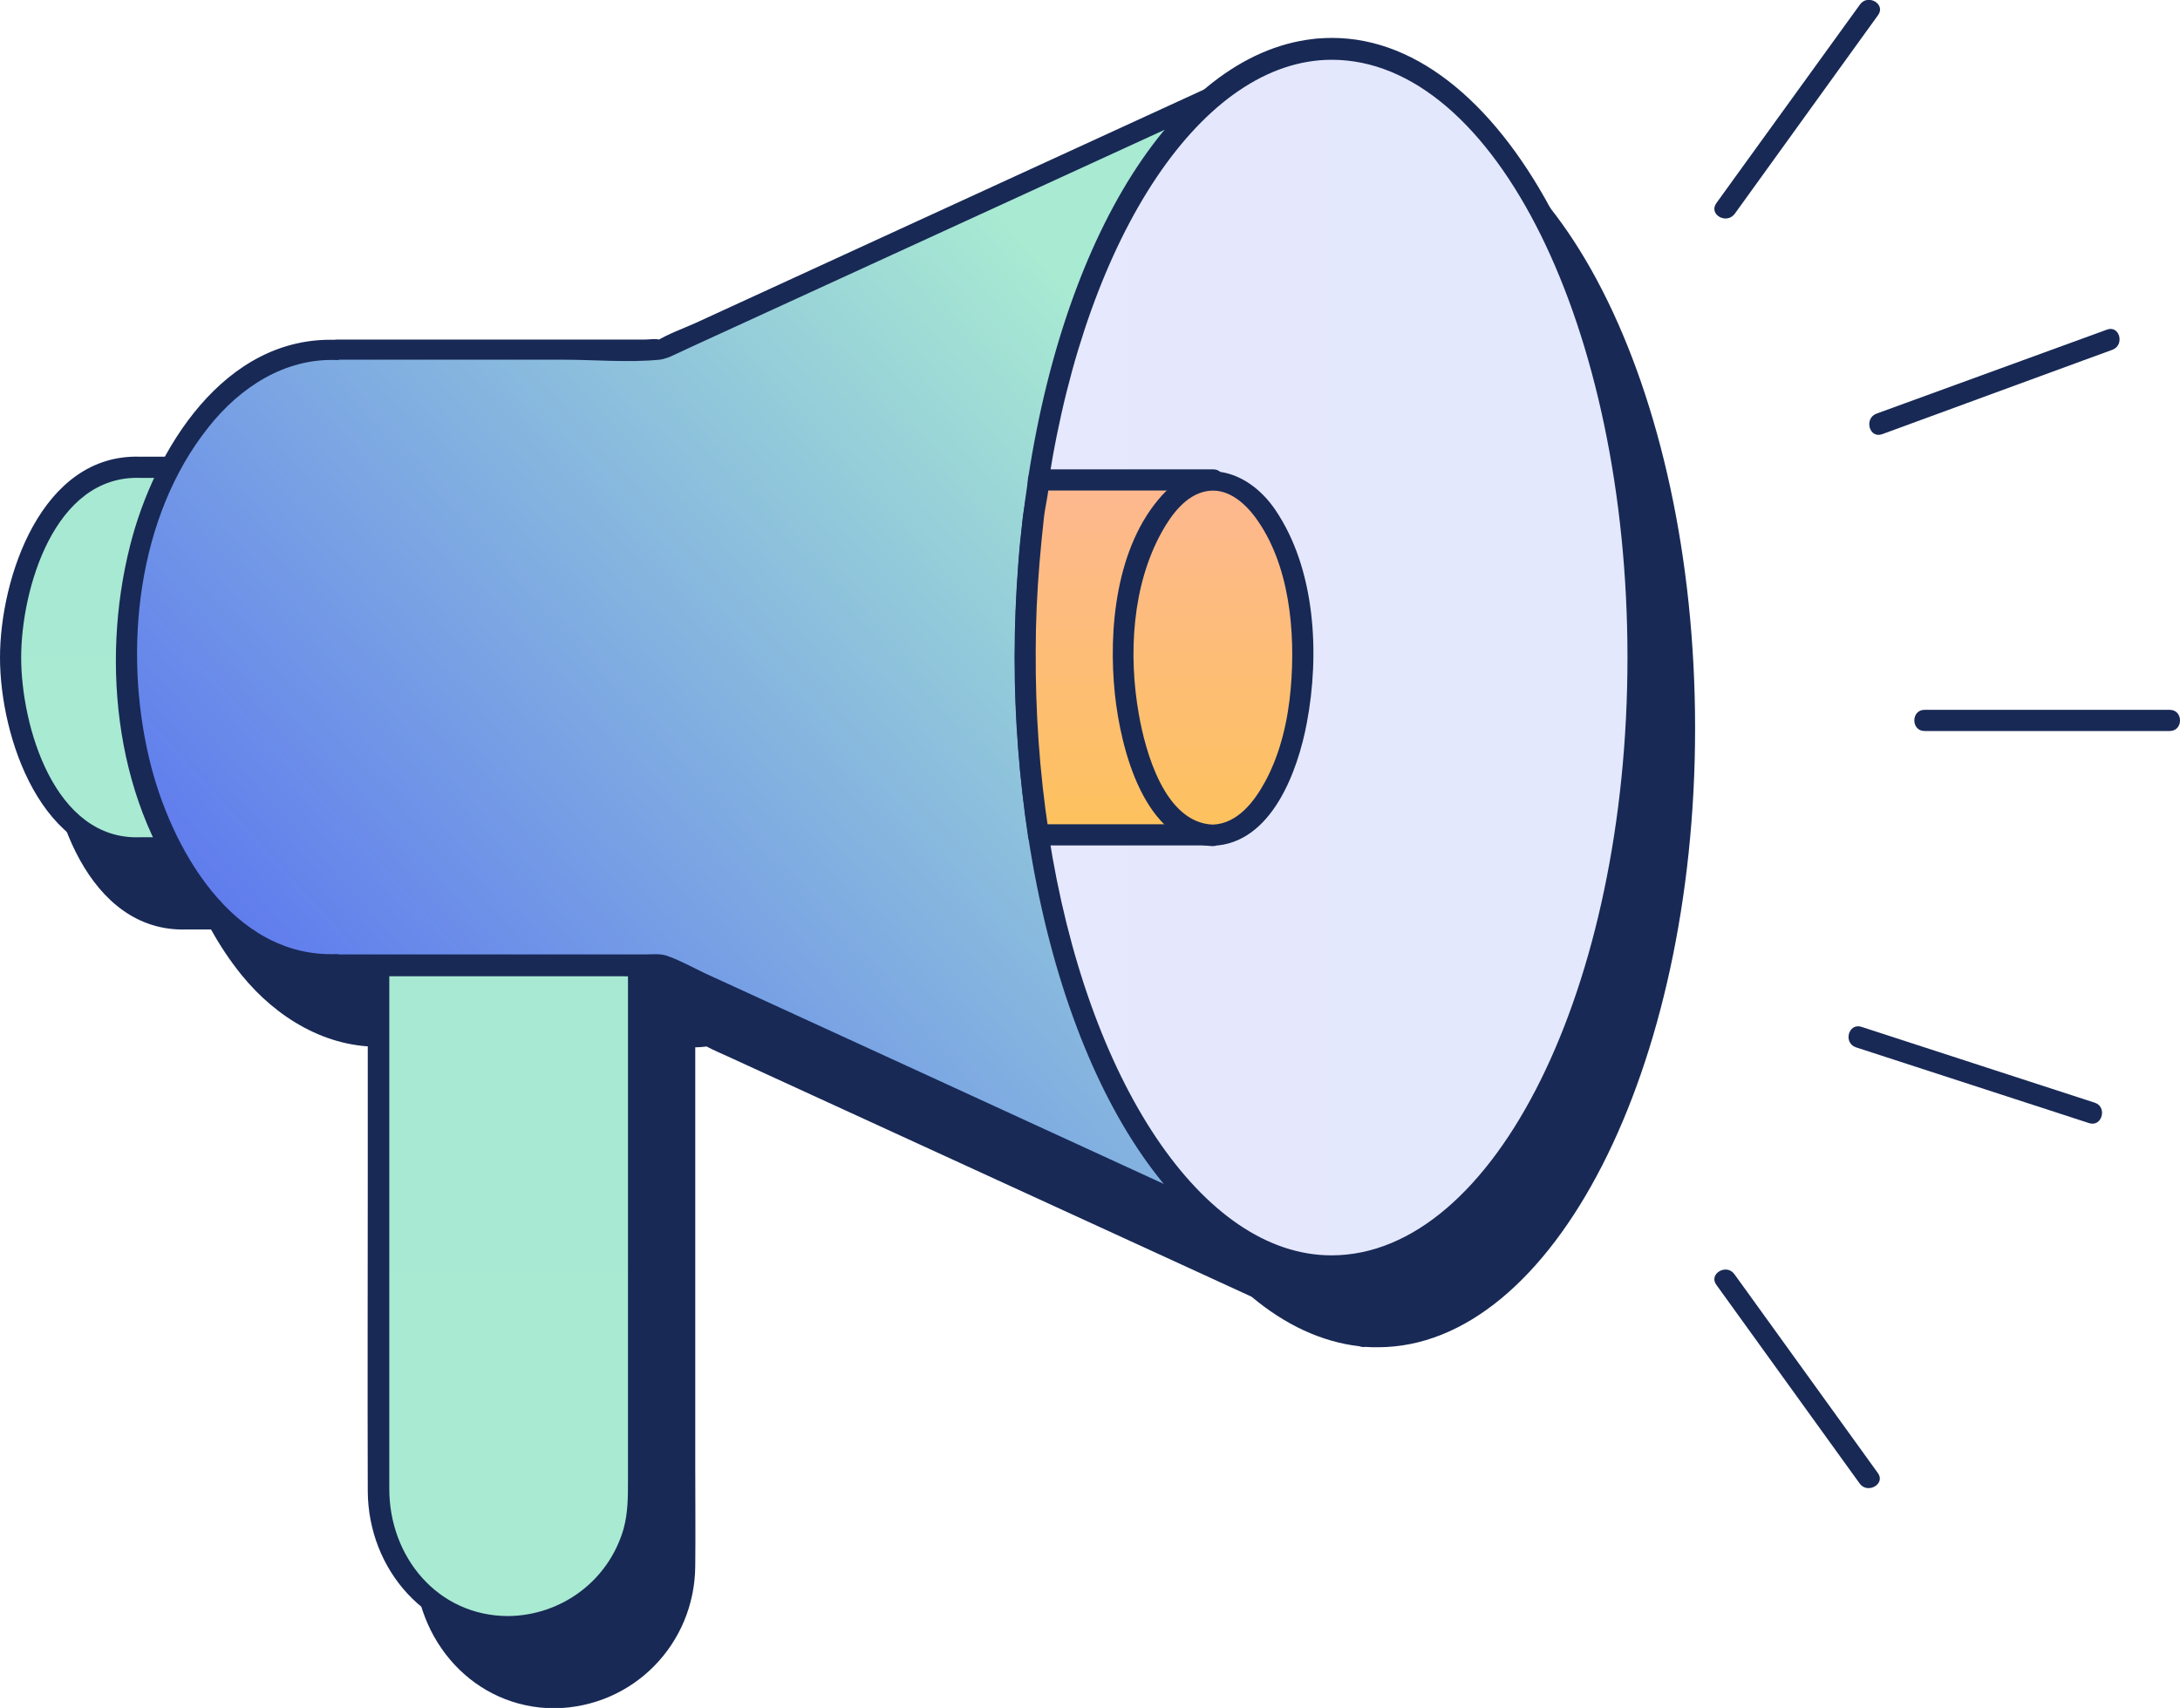 <svg width="134" height="105" viewBox="0 0 134 105" fill="none" xmlns="http://www.w3.org/2000/svg">
<g clip-path="url(#clip0_258_3757)">
<path d="M84.757 6.72C84.485 6.72 84.212 6.741 83.939 6.762C83.918 6.762 83.876 6.762 83.834 6.762C83.792 6.762 83.75 6.783 83.708 6.783C83.666 6.783 83.645 6.783 83.603 6.804C81.273 7.056 79.027 8.106 76.97 9.849C71.093 12.558 65.195 15.246 59.297 17.955C54.763 20.034 50.208 22.113 45.674 24.213C44.94 24.549 44.121 24.843 43.407 25.242C43.155 25.179 42.798 25.242 42.547 25.242H23.572C23.551 25.242 23.53 25.263 23.509 25.263C18.723 25.116 15.218 28.455 13.014 32.466H11.502C11.482 32.466 11.46 32.466 11.46 32.487C5.415 32.298 2.897 39.963 2.897 44.814C2.897 49.665 5.415 57.33 11.46 57.141C11.482 57.141 11.502 57.141 11.502 57.141H12.972C13.518 58.128 14.147 59.073 14.861 59.955C16.981 62.559 20.066 64.449 23.488 64.344C23.509 64.344 23.53 64.365 23.572 64.365H25.482V76.923C25.482 83.286 25.461 89.649 25.482 96.012C25.503 100.842 29.113 105.021 34.109 105.021C38.936 104.937 42.694 101.073 42.736 96.285C42.757 94.248 42.736 92.19 42.736 90.153V64.386C42.946 64.386 43.155 64.365 43.365 64.344C43.386 64.344 43.386 64.344 43.407 64.323C43.428 64.344 43.449 64.344 43.491 64.365C43.89 64.575 44.331 64.764 44.751 64.953C54.448 69.405 64.166 73.857 73.864 78.309C74.892 78.771 75.9 79.254 76.928 79.716C78.985 81.438 81.21 82.488 83.54 82.761C83.666 82.803 83.792 82.824 83.918 82.803C84.17 82.824 84.443 82.824 84.695 82.824C95.441 82.824 104.194 65.751 104.194 44.772C104.194 23.793 95.504 6.72 84.757 6.72Z" fill="#182955"/>
<path d="M106.629 13.146L114.353 2.436L115.445 0.924C115.928 0.252 114.815 -0.399 114.332 0.273L106.587 10.983L105.496 12.495C105.013 13.188 106.125 13.818 106.629 13.146Z" fill="#182955"/>
<path d="M115.697 26.691L128.06 22.155L129.844 21.504C130.621 21.21 130.285 19.971 129.508 20.265L117.124 24.78L115.34 25.431C114.563 25.725 114.899 26.985 115.697 26.691Z" fill="#182955"/>
<path d="M118.299 44.94H133.37C134.21 44.94 134.21 43.638 133.37 43.638H118.299C117.46 43.638 117.46 44.94 118.299 44.94Z" fill="#182955"/>
<path d="M20.969 28.728H8.627C8.543 28.728 8.48 28.728 8.396 28.728C4.114 28.728 0.651 33.957 0.651 40.425C0.651 46.893 4.114 52.122 8.396 52.122C8.48 52.122 8.543 52.122 8.627 52.122H20.99L20.969 28.728Z" fill="url(#paint0_linear_258_3757)"/>
<path d="M20.528 28.266C21.095 27.699 21.095 28.161 20.843 28.077C20.738 28.035 20.549 28.077 20.444 28.077H8.627C8.27 28.077 7.976 28.371 7.976 28.728L8.627 28.077C2.54 27.867 0 35.553 0 40.425C0 45.297 2.54 52.983 8.627 52.773L7.976 52.122C7.976 52.479 8.27 52.773 8.627 52.773H20.99C21.347 52.773 21.641 52.479 21.641 52.122V31.647V28.728C21.641 27.888 20.339 27.888 20.339 28.728V49.203V52.122L20.99 51.471H8.627L9.278 52.122C9.278 51.786 8.984 51.471 8.627 51.471C3.316 51.681 1.301 44.583 1.301 40.425C1.301 36.267 3.316 29.19 8.627 29.379C8.984 29.4 9.278 29.064 9.278 28.728L8.627 29.379H19.437C19.919 29.379 21.053 29.589 21.431 29.19C22.018 28.602 21.116 27.678 20.528 28.266Z" fill="#182955"/>
<path d="M23.257 56.322H39.23V92.001C39.23 96.411 35.662 99.981 31.254 99.981C26.846 99.981 23.278 96.411 23.278 92.001L23.257 56.322Z" fill="url(#paint1_linear_258_3757)"/>
<path d="M31.254 99.351C26.888 99.351 23.929 95.697 23.929 91.539V56.322L23.278 56.973H39.251L38.601 56.322V90.993C38.601 92.022 38.601 93.009 38.328 93.996C37.404 97.188 34.508 99.309 31.254 99.351C30.415 99.372 30.415 100.653 31.254 100.653C36.082 100.569 39.839 96.705 39.881 91.917C39.902 89.88 39.881 87.822 39.881 85.785V56.343C39.881 55.986 39.587 55.692 39.23 55.692H23.257C22.9 55.692 22.606 55.986 22.606 56.343V72.576C22.606 78.939 22.585 85.302 22.606 91.665C22.627 96.495 26.238 100.674 31.233 100.674C32.073 100.653 32.073 99.351 31.254 99.351Z" fill="#182955"/>
<path d="M80.958 3.024L40.678 21.504H20.696V21.525C20.57 21.525 20.444 21.504 20.339 21.504C13.413 21.504 7.808 29.967 7.808 40.425C7.808 50.883 13.413 59.346 20.339 59.346C20.465 59.346 20.591 59.346 20.696 59.325V59.346H40.678L80.958 77.826V3.024V3.024Z" fill="url(#paint2_linear_258_3757)"/>
<path d="M80.644 2.457L56.4 13.587L42.778 19.845C41.98 20.202 41.098 20.517 40.364 20.958C40.028 21.168 40.951 20.979 40.511 20.874C40.259 20.811 39.902 20.874 39.65 20.874H20.696C20.339 20.874 20.045 21.168 20.045 21.525V21.546L20.696 20.895C13.79 20.622 9.487 27.636 7.997 33.537C6.15 40.824 7.116 49.665 11.985 55.608C14.126 58.233 17.233 60.123 20.696 59.997L20.045 59.346V59.367C20.045 59.724 20.339 60.018 20.696 60.018H38.307C38.999 60.018 39.818 60.144 40.511 60.018C40.846 59.955 40.133 59.787 40.637 60.039C41.035 60.249 41.476 60.438 41.896 60.627L71.009 73.983L80.644 78.414C81.084 78.624 81.609 78.393 81.609 77.847V6.09C81.609 5.124 81.693 4.116 81.609 3.15C81.588 3.003 81.672 2.835 81.357 2.814C80.79 2.772 80.308 3.234 80.308 3.801V76.692C80.308 76.986 80.224 77.427 80.308 77.7C80.308 77.742 80.308 77.784 80.308 77.826L81.273 77.259L57.051 66.129L43.323 59.829C42.568 59.472 41.791 59.031 40.993 58.758C40.553 58.611 40.091 58.674 39.65 58.674H20.696L21.347 59.325V59.304C21.347 58.968 21.053 58.653 20.696 58.653C14.273 58.905 10.453 52.059 9.173 46.641C7.577 39.942 8.417 31.773 12.825 26.25C14.756 23.814 17.506 22.008 20.696 22.134C21.053 22.155 21.347 21.819 21.347 21.483V21.462L20.696 22.113H34.592C36.544 22.113 38.6 22.302 40.553 22.113C40.763 22.092 41.161 21.945 41.098 21.966C40.93 22.029 41.161 21.945 41.203 21.924C41.602 21.735 42.001 21.567 42.379 21.378L71.492 8.022L81.294 3.528C82.05 3.234 81.399 2.121 80.644 2.457Z" fill="#182955"/>
<path d="M100.71 40.425C100.71 61.089 92.272 77.826 81.861 77.826C73.381 77.826 66.181 66.675 63.831 51.324C63.306 47.88 63.012 44.226 63.012 40.425C63.012 36.624 63.306 32.97 63.831 29.526C66.181 14.196 73.381 3.024 81.861 3.024C92.251 3.024 100.71 19.782 100.71 40.425Z" fill="url(#paint3_linear_258_3757)"/>
<path d="M81.861 78.477C73.171 78.477 65.678 67.599 63.201 51.429V51.366C62.655 47.838 62.382 44.163 62.382 40.404C62.382 36.645 62.655 32.991 63.201 29.442V29.379C65.678 13.209 73.192 2.331 81.882 2.331C92.629 2.331 101.382 19.404 101.382 40.383C101.382 61.362 92.608 78.477 81.861 78.477ZM64.46 51.282C66.811 66.528 73.948 77.175 81.84 77.175C91.873 77.175 100.038 60.69 100.038 40.425C100.038 20.16 91.894 3.675 81.861 3.675C73.969 3.675 66.832 14.322 64.46 29.568V29.631C63.935 33.117 63.663 36.75 63.663 40.446C63.663 44.142 63.935 47.775 64.481 51.24L64.46 51.282Z" fill="#182955"/>
<path d="M74.556 29.505V51.324H63.831C63.306 47.88 63.012 44.226 63.012 40.425C63.012 36.624 63.306 32.97 63.831 29.526L74.556 29.505Z" fill="url(#paint4_linear_258_3757)"/>
<path d="M73.906 29.505V51.324L74.556 50.673H63.831L64.46 51.156C63.894 47.46 63.642 43.743 63.663 40.005C63.663 38.22 63.746 36.414 63.894 34.629C63.977 33.705 64.061 32.76 64.166 31.836C64.25 31.08 64.481 30.261 64.481 29.505L63.831 30.156H74.577C75.417 30.156 75.417 28.854 74.577 28.854H63.831C63.474 28.854 63.18 29.148 63.18 29.505C63.18 30.261 62.949 31.08 62.865 31.836C62.76 32.76 62.655 33.705 62.592 34.629C62.445 36.561 62.361 38.493 62.361 40.425C62.361 44.142 62.655 47.838 63.201 51.492C63.243 51.765 63.558 51.975 63.831 51.975H74.556C74.913 51.975 75.207 51.681 75.207 51.324V29.505C75.207 28.686 73.906 28.686 73.906 29.505Z" fill="#182955"/>
<path d="M74.556 51.345C77.594 51.345 80.056 46.456 80.056 40.425C80.056 34.394 77.594 29.505 74.556 29.505C71.519 29.505 69.057 34.394 69.057 40.425C69.057 46.456 71.519 51.345 74.556 51.345Z" fill="url(#paint5_linear_258_3757)"/>
<path d="M74.556 50.694C71.597 50.589 70.4 46.2 70.002 43.911C69.351 40.257 69.582 35.973 71.429 32.676C72.017 31.626 72.898 30.429 74.158 30.198C75.396 29.967 76.445 30.849 77.138 31.773C79.279 34.65 79.636 38.85 79.342 42.294C79.174 44.268 78.712 46.305 77.768 48.048C77.096 49.287 76.068 50.631 74.556 50.694C73.717 50.715 73.717 52.017 74.556 51.996C78.167 51.87 79.783 47.376 80.329 44.436C81.126 40.236 80.874 35.007 78.397 31.353C76.676 28.812 73.675 27.993 71.429 30.45C68.595 33.579 68.112 38.703 68.532 42.693C68.889 46.011 70.316 51.87 74.556 52.017C75.375 52.017 75.375 50.715 74.556 50.694Z" fill="#182955"/>
<path d="M128.753 67.788L116.222 63.714L114.416 63.126C113.619 62.874 113.283 64.113 114.081 64.386L126.612 68.46L128.417 69.048C129.214 69.3 129.55 68.04 128.753 67.788Z" fill="#182955"/>
<path d="M105.496 78.981L113.22 89.691L114.311 91.203C114.794 91.875 115.928 91.224 115.424 90.552L107.7 79.842L106.608 78.33C106.125 77.658 105.013 78.309 105.496 78.981Z" fill="#182955"/>
</g>
<defs>
<linearGradient id="paint0_linear_258_3757" x1="10.814" y1="28.73" x2="10.814" y2="52.124" gradientUnits="userSpaceOnUse">
<stop stop-color="#A7E9D2"/>
<stop offset="1" stop-color="#A8EAD2"/>
</linearGradient>
<linearGradient id="paint1_linear_258_3757" x1="31.245" y1="56.33" x2="31.245" y2="100.004" gradientUnits="userSpaceOnUse">
<stop stop-color="#A7E9D2"/>
<stop offset="1" stop-color="#A8EAD2"/>
</linearGradient>
<linearGradient id="paint2_linear_258_3757" x1="18.479" y1="77.235" x2="73.993" y2="27" gradientUnits="userSpaceOnUse">
<stop stop-color="#546AF2"/>
<stop offset="1" stop-color="#A8EAD2"/>
</linearGradient>
<linearGradient id="paint3_linear_258_3757" x1="63.004" y1="40.431" x2="100.701" y2="40.431" gradientUnits="userSpaceOnUse">
<stop stop-color="#E6E8FD"/>
<stop offset="1" stop-color="#E3E8FD"/>
</linearGradient>
<linearGradient id="paint4_linear_258_3757" x1="68.78" y1="29.513" x2="68.78" y2="51.334" gradientUnits="userSpaceOnUse">
<stop stop-color="#FDB890"/>
<stop offset="1" stop-color="#FDC25D"/>
</linearGradient>
<linearGradient id="paint5_linear_258_3757" x1="74.552" y1="29.586" x2="74.552" y2="51.409" gradientUnits="userSpaceOnUse">
<stop stop-color="#FDB890"/>
<stop offset="1" stop-color="#FDC25D"/>
</linearGradient>
<clipPath id="clip0_258_3757">
<rect width="134" height="105" fill="white"/>
</clipPath>
</defs>
</svg>
